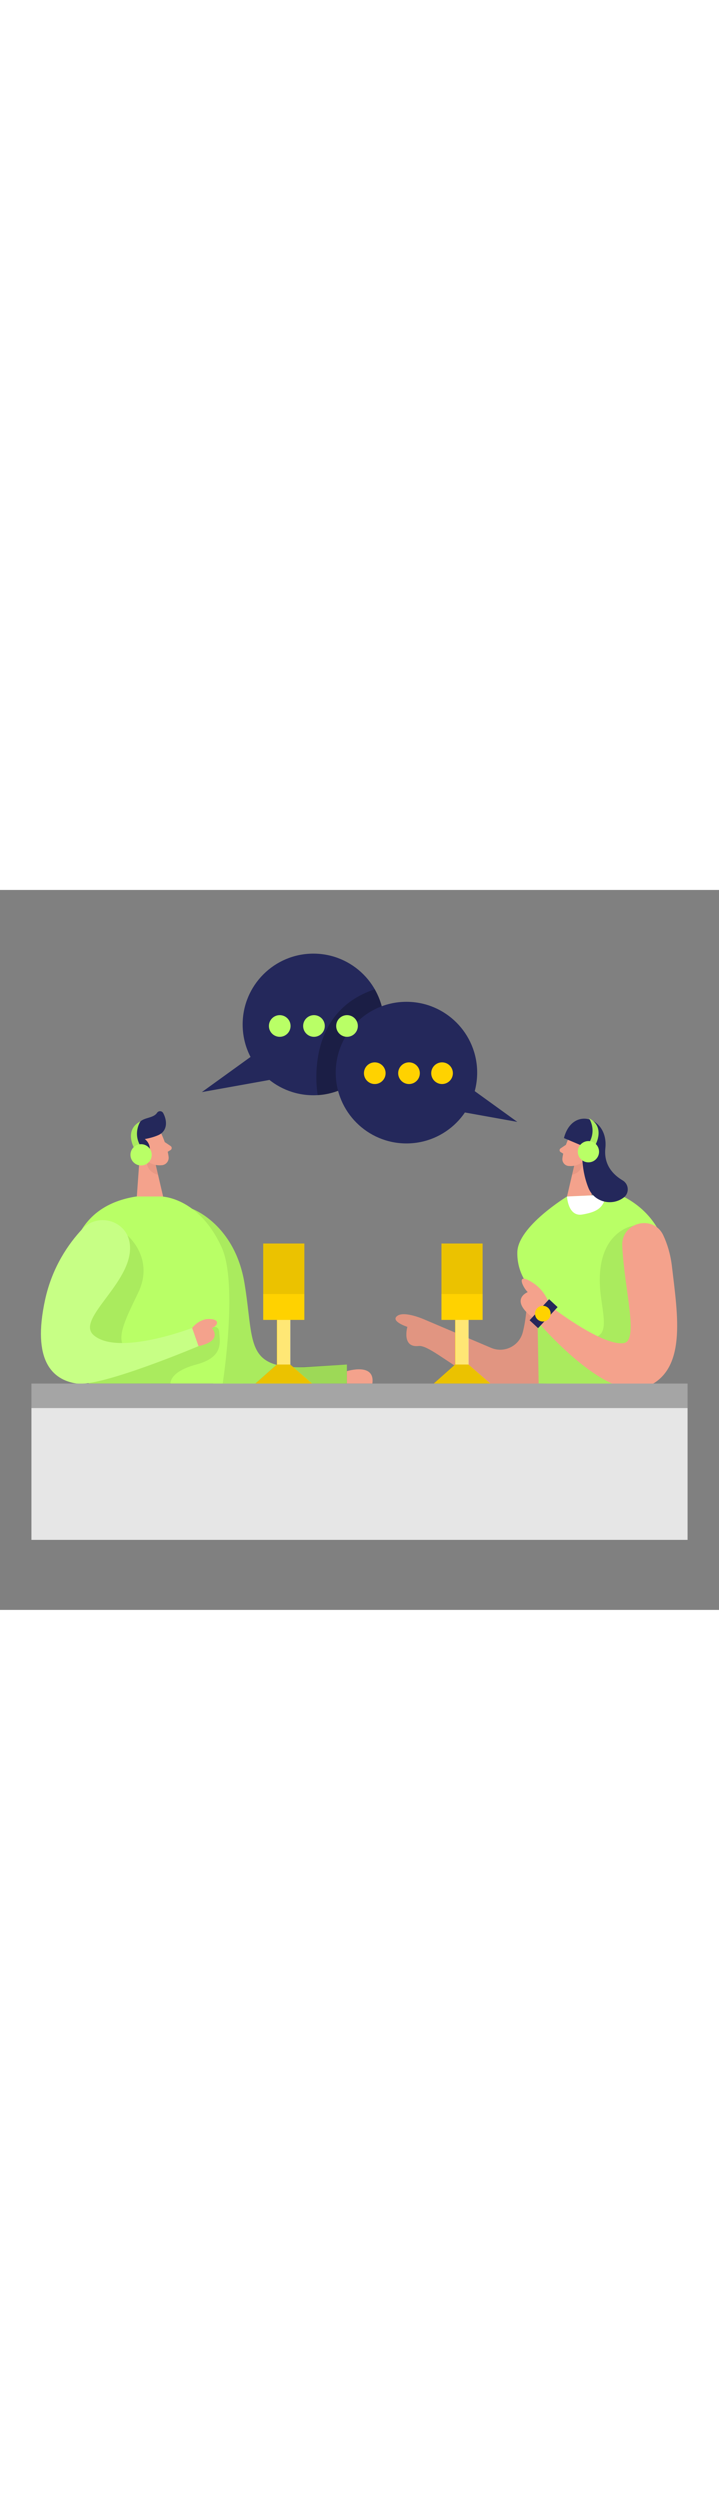 <svg id="_0032_podcast" xmlns="http://www.w3.org/2000/svg" viewBox="0 0 500 500" data-imageid="podcaster-71" imageName="Podcaster" class="illustrations_image" style="width: 144px;"><rect x="0" y="0" width="500" height="500" fill="#808080" stroke="none"/><defs><style>.cls-1_podcaster-71,.cls-2_podcaster-71,.cls-3_podcaster-71{fill:#fff;}.cls-4_podcaster-71{fill:#f4a28c;}.cls-5_podcaster-71{fill:#a5a5a5;}.cls-6_podcaster-71{opacity:.24;}.cls-6_podcaster-71,.cls-7_podcaster-71{fill:#000001;}.cls-8_podcaster-71{fill:#e6e6e6;}.cls-9_podcaster-71{fill:#ce8172;opacity:.31;}.cls-2_podcaster-71{opacity:.2;}.cls-3_podcaster-71{opacity:.46;}.cls-10_podcaster-71{fill:#24285b;}.cls-7_podcaster-71{opacity:.08;}.cls-11_podcaster-71{fill:#ffd200;}.cls-12_podcaster-71{fill:#68e1fd;}</style></defs><g id="chats_podcaster-71"><circle class="cls-10_podcaster-71" cx="217.92" cy="93.4" r="49.18"/><path class="cls-6_podcaster-71" d="m220.93,142.49s-10.64-56.97,39.69-73.5c0,0,3.43,5.82,4.84,11.77l-30.35,58.73s-7.96,3.01-14.19,3Z"/><circle class="cls-10_podcaster-71" cx="282.65" cy="126.86" r="49.18"/><polygon class="cls-10_podcaster-71" points="174.23 115.96 140.37 140.38 187.39 131.94 174.23 115.96"/><polygon class="cls-10_podcaster-71" points="325.89 136.66 359.74 161.08 312.72 152.64 325.89 136.66"/><circle class="cls-11_podcaster-71" cx="260.62" cy="127.26" r="7.53"/><circle class="cls-11_podcaster-71" cx="284.43" cy="127.26" r="7.53"/><circle class="cls-11_podcaster-71" cx="307.41" cy="127.26" r="7.53"/><circle class="cls-12_podcaster-71 targetColor" cx="194.53" cy="94.47" r="7.53" style="fill: rgb(185, 255, 102);"/><circle class="cls-12_podcaster-71 targetColor" cx="218.34" cy="94.47" r="7.53" style="fill: rgb(185, 255, 102);"/><circle class="cls-12_podcaster-71 targetColor" cx="241.32" cy="94.47" r="7.53" style="fill: rgb(185, 255, 102);"/></g><g id="caster1_podcaster-71"><path class="cls-12_podcaster-71 targetColor" d="m133.63,221.45s29.55,10.59,36.38,51.58c6.83,40.99-.07,59.32,41.32,58.4l29.9-1.84v13.21l-92.91.16-14.69-121.51Z" style="fill: rgb(185, 255, 102);"/><path class="cls-7_podcaster-71" d="m133.63,221.45s29.55,10.59,36.38,51.58c6.83,40.99-.07,59.32,41.32,58.4l29.9-1.84v13.21l-92.91.16-14.69-121.51Z"/><path class="cls-4_podcaster-71" d="m112.11,169.09s4.41,9.34,5.16,16.36c.3,2.85-1.79,5.44-4.64,5.7-3.54.33-8.42-.26-11.39-4.98l-6.03-7.39s-3.61-4.76.39-10.71,14.11-4.81,16.51,1.01Z"/><polygon class="cls-4_podcaster-71" points="97.48 180.48 95.05 214.24 113.75 214.25 108.15 190.3 97.48 180.48"/><path class="cls-10_podcaster-71" d="m109.86,170.38c-1.66.71-4.77,1.85-9.18,2.62,0,0,4.59,3.1,3.28,8.86-1.31,5.77-6.97,5.56-6.97,5.56l-4.44-12.5c-1.41-3.6-.76-7.7,1.75-10.65,1.02-1.21,2.18-2.46,3.41-3.57,3.05-2.76,9.18-2.31,11.5-5.92,1.02-1.58,3.37-1.49,4.27.16,1.96,3.58,3.49,9.79-.87,13.75-.8.73-1.74,1.26-2.73,1.68Z"/><path class="cls-4_podcaster-71" d="m104.88,181.19s-1.45-3.7-4.15-2.38-.63,6.69,3.36,5.78l.78-3.4Z"/><path class="cls-4_podcaster-71" d="m114.59,175.12l4.08,2.73c1.01.68.97,2.17-.07,2.79l-3.45,2.07-.56-7.59Z"/><path class="cls-9_podcaster-71" d="m108.31,190.98s-3.95-.67-6.09-2.92c0,0-1.21,7.31,7.7,9.78l-1.6-6.86Z"/><rect class="cls-11_podcaster-71" x="192.54" y="288.04" width="9.28" height="49.48"/><rect class="cls-3_podcaster-71" x="192.71" y="288.04" width="9.28" height="49.48"/><polygon class="cls-11_podcaster-71" points="192.54 329.59 177.63 342.81 217.07 342.81 201.82 329.59 192.54 329.59"/><polygon class="cls-7_podcaster-71" points="192.38 329.59 177.46 342.81 216.9 342.81 201.66 329.59 192.38 329.59"/><path class="cls-12_podcaster-71 targetColor" d="m94.8,212.88h17.16s26.11,0,42.21,35.39c11.53,25.36.69,94.53.69,94.53H61.72s-48.36-117.25,33.08-129.92Z" style="fill: rgb(185, 255, 102);"/><rect class="cls-11_podcaster-71" x="183.04" y="245.54" width="28.61" height="53.05"/><path class="cls-7_podcaster-71" d="m88.58,239.9s19.01,15.7,7.63,39.57c-11.38,23.88-22.93,44.26,8.67,41.13l39.63-15.87s7.59-4.14,7.93,2.41,3.45,17.25-15.87,22.42c-19.32,5.17-17.95,13.39-17.95,13.39l-56.9-.16-16.21-39.8,43.08-63.11Z"/><path class="cls-12_podcaster-71 targetColor" d="m90.03,244.37c-2.89-15.17-22.2-20.21-32.76-8.95-9.49,10.12-20.94,26.36-25.91,49.2-9.2,42.32,5.06,55.67,22.08,58.19,17.02,2.52,84.63-26,84.63-26l-4.44-12.63s-51.45,19.75-68.47,5.04c-13.4-11.59,29.94-38.26,24.87-64.86Z" style="fill: rgb(185, 255, 102);"/><path class="cls-2_podcaster-71" d="m90.03,244.37c-2.89-15.17-22.2-20.21-32.76-8.95-9.49,10.12-20.94,26.36-25.91,49.2-9.2,42.32,5.06,55.67,22.08,58.19,17.02,2.52,84.63-26,84.63-26l-4.44-12.63s-51.45,19.75-68.47,5.04c-13.4-11.59,29.94-38.26,24.87-64.86Z"/><path class="cls-4_podcaster-71" d="m133.63,304.19s4.9-6.69,12.49-6.23,4.83,5.11,1.15,6.23c0,0,8.51,8.72-9.2,12.63l-4.44-12.63Z"/><path class="cls-4_podcaster-71" d="m241.24,334.2s19.78-6.24,17.71,8.61h-17.71v-8.61Z"/><rect class="cls-7_podcaster-71" x="183.04" y="245.54" width="28.61" height="35.07"/><polygon class="cls-7_podcaster-71" points="203.7 331.3 241.24 329.59 241.24 342.81 217.07 342.81 203.7 331.3"/><path class="cls-12_podcaster-71 targetColor" d="m93.13,178.91s-6.95-12.29,4.55-18.21c0,0-5.75,8.33.43,17.82l-4.98.39Z" style="fill: rgb(185, 255, 102);"/><path class="cls-7_podcaster-71" d="m93.13,178.91s-6.95-12.29,4.55-18.21c0,0-5.75,8.33.43,17.82l-4.98.39Z"/><circle class="cls-12_podcaster-71 targetColor" cx="98.11" cy="183.95" r="7.39" style="fill: rgb(185, 255, 102);"/></g><g id="caster2_podcaster-71"><path class="cls-4_podcaster-71" d="m386.28,229.75s-19.6,1.74-19.6,18.4c0,11.87,1.74,40.36-3.13,59.04-2.5,9.57-12.91,14.69-22.02,10.82l-45.9-19.48s-14.2-6.47-19.33-2.74,6.99,7.64,6.99,7.64c0,0-4.19,14.65,7.87,13.28s52.88,45.91,85.86,24.83c32.98-21.09,34.21-87.3,9.27-111.79Z"/><path class="cls-7_podcaster-71" d="m386.28,229.75s-19.6,1.74-19.6,18.4c0,11.87,1.74,40.36-3.13,59.04-2.5,9.57-12.91,14.69-22.02,10.82l-45.9-19.48s-14.2-6.47-19.33-2.74,6.99,7.64,6.99,7.64c0,0-4.19,14.65,7.87,13.28s52.88,45.91,85.86,24.83c32.98-21.09,34.21-87.3,9.27-111.79Z"/><path class="cls-4_podcaster-71" d="m395.82,171.45s-4.05,8.57-4.73,15.01c-.28,2.61,1.65,4.99,4.26,5.23,3.25.3,7.73-.24,10.45-4.57l5.53-6.78s3.32-4.37-.36-9.83-12.95-4.42-15.15.93Z"/><polygon class="cls-4_podcaster-71" points="409.25 181.91 411.47 212.88 394.31 212.89 399.45 190.91 409.25 181.91"/><path class="cls-4_podcaster-71" d="m393.55,176.98l-3.74,2.51c-.92.62-.89,1.99.06,2.56l3.16,1.9.52-6.97Z"/><path class="cls-9_podcaster-71" d="m399.31,191.54s3.63-.62,5.59-2.68c0,0,1.11,6.71-7.06,8.97l1.47-6.29Z"/><rect class="cls-11_podcaster-71" x="316.5" y="288.04" width="9.28" height="49.48"/><rect class="cls-3_podcaster-71" x="316.66" y="288.04" width="9.28" height="49.48"/><polygon class="cls-11_podcaster-71" points="316.5 329.59 301.58 342.81 341.02 342.81 325.78 329.59 316.5 329.59"/><polygon class="cls-7_podcaster-71" points="316.33 329.59 301.42 342.81 340.86 342.81 325.61 329.59 316.33 329.59"/><rect class="cls-11_podcaster-71" x="307" y="245.54" width="28.61" height="53.05"/><path class="cls-12_podcaster-71 targetColor" d="m394.31,212.89s-34.22,20.78-34.56,38.72c-.19,9.8,3.43,17.2,6.75,21.91,3.68,5.21,6.17,11.14,7.2,17.43l.89,51.86,75.02,1.6s48.82-102.11-19.49-133.16l-35.81,1.64Z" style="fill: rgb(185, 255, 102);"/><path class="cls-7_podcaster-71" d="m440.8,233.08s-29.32,3.9-22.75,50.63c3.15,22.37,6.68,34.14-28.91,23.44l-15.31-8.88.76,44.54,75.02,1.6,11.03-32.29-19.84-79.03Z"/><path class="cls-1_podcaster-71" d="m394.31,212.89s.64,14.23,10.63,12.51,14.83-4.39,16.55-13.75l-27.19,1.24Z"/><path class="cls-10_podcaster-71" d="m392.17,172.32l13.01,5.49s-1.98,14.15,4.01,29.1c3.89,9.71,16.05,12.98,24.46,6.76h0c4.15-3.07,3.77-9.34-.67-11.97-6.5-3.85-13.25-10.7-12.01-22.37,2.31-21.65-23-29.44-28.8-7.02Z"/><path class="cls-4_podcaster-71" d="m432.72,246.98c-.68-16.18,21.6-21.82,28.52-7.17,2.79,5.92,5.03,13.09,6.04,21.68,4.03,34.37,10.55,72.43-18.03,83.83s-78.22-48.75-78.22-48.75l9.55-9.13s37.66,29.64,53.22,27.26c10.74-1.64.16-38.29-1.08-67.72Z"/><path class="cls-4_podcaster-71" d="m404.27,179.73s1.33-3.4,3.81-2.18.58,6.14-3.09,5.3l-.72-3.12Z"/><path class="cls-4_podcaster-71" d="m381.36,285.94s-2.78-7.73-10.1-12.65c-13.52-9.09-7.58,3.02-4.25,6,0,0-13.21,5.02,3.53,17.78l10.83-11.13Z"/><rect class="cls-10_podcaster-71" x="368.05" y="290.24" width="19.93" height="8.05" transform="translate(-94.85 370.96) rotate(-47.11)"/><rect class="cls-7_podcaster-71" x="307" y="245.54" width="28.61" height="35.07"/><path class="cls-12_podcaster-71 targetColor" d="m414.18,176.76s6.95-12.29-4.55-18.21c0,0,5.75,8.33-.43,17.82l4.98.39Z" style="fill: rgb(185, 255, 102);"/><path class="cls-7_podcaster-71" d="m414.18,176.76s6.95-12.29-4.55-18.21c0,0,5.75,8.33-.43,17.82l4.98.39Z"/><circle class="cls-12_podcaster-71 targetColor" cx="409.2" cy="181.79" r="7.39" style="fill: rgb(185, 255, 102);"/><circle class="cls-11_podcaster-71" cx="377.49" cy="294.25" r="5.45"/></g><g id="table_podcaster-71"><rect class="cls-5_podcaster-71" x="21.86" y="342.81" width="456.28" height="17"/><rect class="cls-8_podcaster-71" x="21.86" y="359.81" width="456.28" height="91.55"/></g></svg>